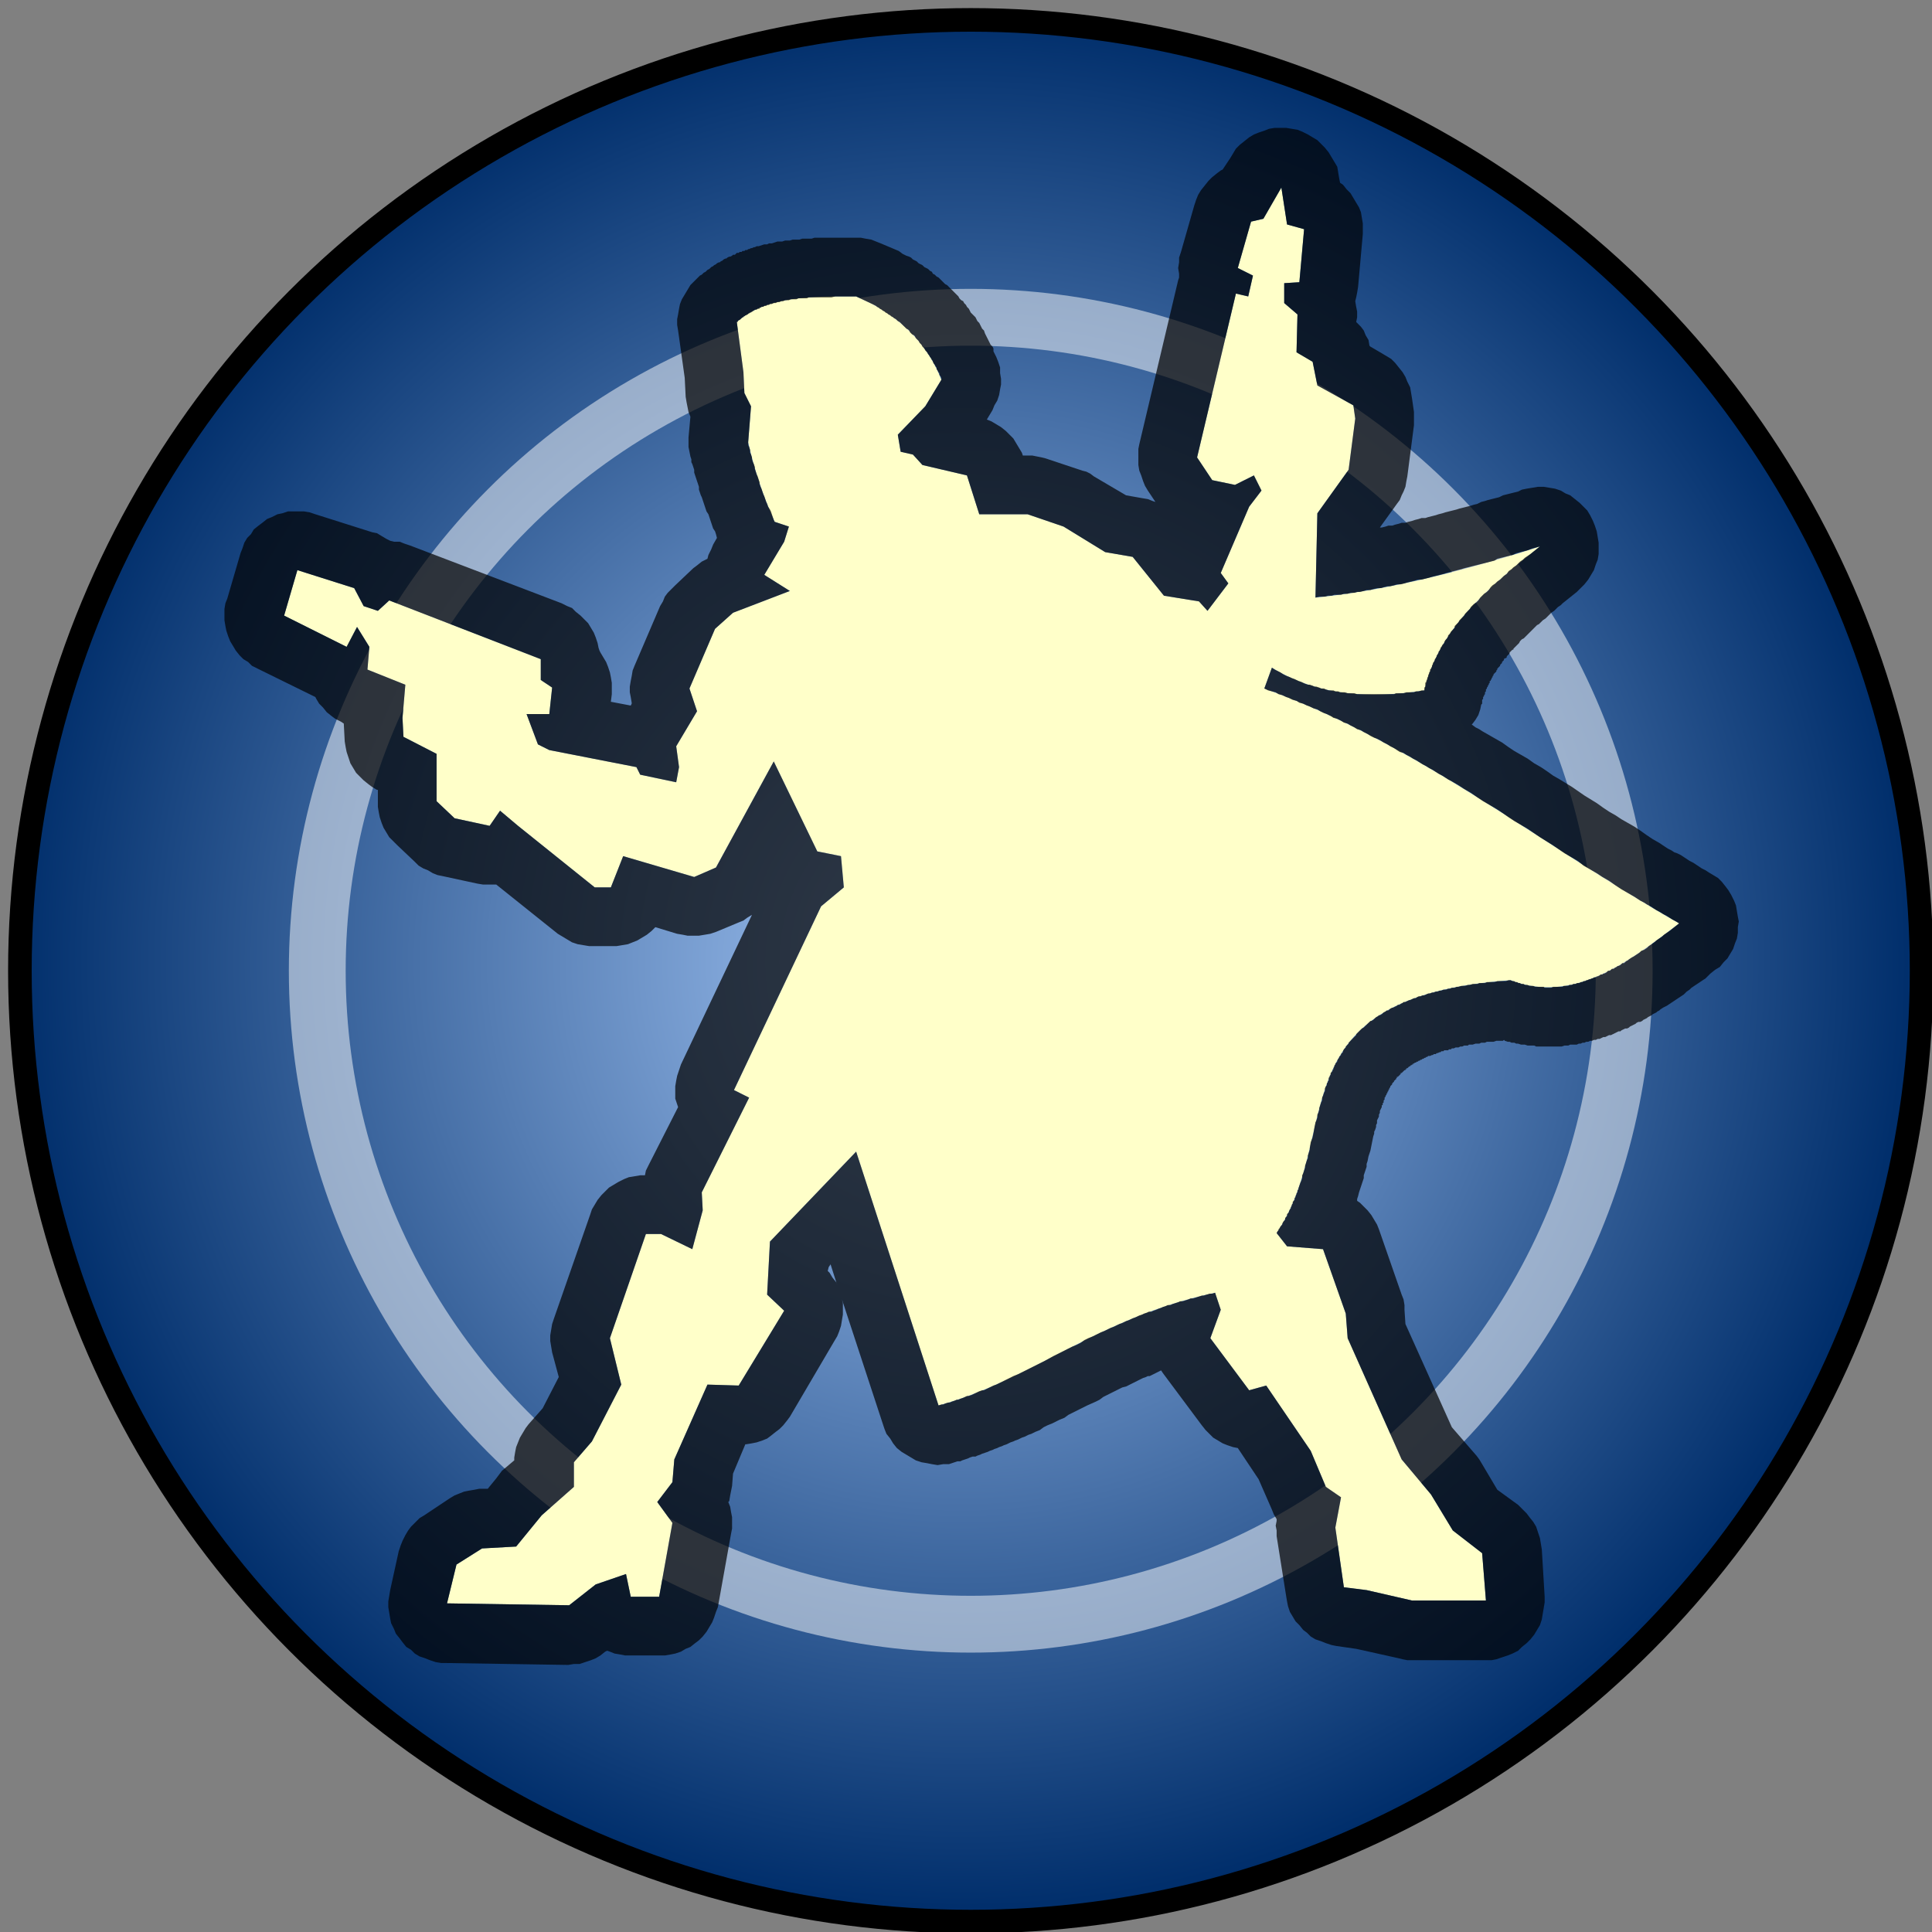 ﻿<?xml version="1.0" encoding="utf-8"?>
<!DOCTYPE svg PUBLIC "-//W3C//DTD SVG 1.1//EN" "http://www.w3.org/Graphics/SVG/1.1/DTD/svg11.dtd">
<svg version="1.1" xmlns="http://www.w3.org/2000/svg" xmlns:xlink="http://www.w3.org/1999/xlink" xmlns:xml="http://www.w3.org/XML/1998/namespace" xmlns:serif="http://www.serif.com/" width="204" height="204" viewBox="0, 0, 204, 204" xml:space="preserve" fill-rule="evenodd" stroke-linecap="round" stroke-linejoin="round" stroke-miterlimit="1.5" style="clip-rule:evenodd;">

	<rect x="0" y="0" width="204" height="204" fill="#808080" stroke="none"/>

	<circle cx="102.5" cy="102.5" r="100.4" stroke-width="2.49px" style="fill:url(#Radial);stroke:black;" />
    <circle cx="102.5" cy="102.5" r="69" stroke-width="6px" stroke-opacity="0.5" style="fill:none;stroke:white;" />
    <path d="M69.6 168.6 L66.6 168.6 L66.1 166.2 L62.9 167.3 L60.1 169.5 L47.2 169.3 L48.2 165.2 L50.9 163.5 L54.5 163.3 L57.2 160 L60.6 157 L60.6 154.4 L62.5 152.2 L65.6 146.2 L64.4 141.3 L68.2 130.3 L69.8 130.3 L73.1 131.9 L74.2 127.8 L74.1 125.9 L79.1 115.9 L77.5 115.1 L86.7 95.7 L89.1 93.7 L88.8 90.4 L86.3 89.9 L81.7 80.4 L75.6 91.6 L73.3 92.6 L65.8 90.4 L64.5 93.7 L62.8 93.7 L54.7 87.2 L52.8 85.6 L51.7 87.2 L48 86.4 L46.1 84.6 L46.1 79.6 L42.6 77.8 L42.5 75.8 L42.8 72.3 L38.8 70.7 L39 68.3 L37.7 66.2 L36.6 68.3 L30 65 L31.4 60.2 L37.4 62.1 L38.4 64 L39.9 64.5 L41.1 63.4 L57.1 69.6 L57.1 71.8 L58.3 72.6 L58 75.4 L55.6 75.4 L56.8 78.6 L58 79.2 L67.2 81 L67.6 81.8 L71.4 82.6 L71.7 81 L71.4 78.8 L73.6 75.1 L72.8 72.7 L75.5 66.4 L77.4 64.7 L83.4 62.4 L80.7 60.7 L82.8 57.2 L83.3 55.6 L81.8 55.1 C80.5 52.2 79.6 49.4 79 46.7 L79.3 42.9 L78.6 41.5 L78.5 39.3 L77.8 34 C81 31.2 85.7 31.3 90.4 31.3 L92.1 32.1 C95.6 34 98.1 36.7 99.4 40.1 L97.7 42.9 L94.8 45.9 L95.1 47.7 L96.4 48 L97.4 49.1 L102.1 50.2 L103.4 54.3 L108.5 54.3 L112.3 55.6 L116.7 58.3 L119.6 58.8 L122.9 62.9 L126.6 63.5 L127.5 64.5 L129.7 61.6 L128.9 60.5 L131.9 53.5 L133.2 51.8 L132.4 50.2 L130.4 51.2 L128 50.7 L126.4 48.3 L130.5 31 L131.8 31.3 L132.3 29.1 L130.7 28.3 L132.1 23.4 L133.4 23.1 L135.3 19.8 L135.9 23.7 L137.7 24.2 L137.2 29.8 L135.6 29.9 L135.6 32 L137 33.2 L136.9 37.2 L138.6 38.2 L139.1 40.7 L142.9 42.8 L143.1 44.2 L142.4 49.6 L139.1 54.2 L138.9 63.1 C145.9 62.4 153.9 60.5 162.6 57.7 C157.2 62 151.9 66.4 150.4 72.9 C144.6 73.8 139.2 73.5 134.3 70.5 L133.5 72.7 C149.6 78.5 162.7 89.2 177.3 97.5 C171.7 101.8 166 106 159.5 103.5 C134.5 105.3 142 119.4 134.8 130.2 L135.9 131.6 L139.7 131.9 L142.1 138.7 L142.3 141.3 L148 154.1 L151.1 157.8 L153.4 161.6 L156.5 164 L156.9 169 L149.1 169 L144.3 167.9 L141.9 167.6 L141 161.3 L141.6 158.1 L140 157 L138.4 153.2 L133.7 146.3 L131.9 146.8 L127.8 141.3 L128.9 138.3 L128.3 136.5 C115.7 139.2 109.3 145.6 99.1 148.4 L90.4 121.6 L81.3 131.1 L81 136.7 L82.8 138.4 L78 146.3 L74.7 146.2 L71.2 154.1 L71 156.5 L69.4 158.6 L71 160.8 L69.6 168.6 z" style="fill:#FFFFC9;" />
    <path d="M135.8 13.5 L136.4 13.6 L137 13.7 L137.5 13.9 L138.1 14.2 L138.6 14.5 L139.1 14.8 L139.5 15.2 L139.9 15.6 L140.3 16.1 L140.6 16.6 L140.9 17.1 L141.2 17.6 L141.3 18.2 L141.4 18.8 L141.5 19.3 L141.8 19.5 L142.2 20 L142.6 20.4 L142.9 20.9 L143.2 21.4 L143.5 21.9 L143.7 22.4 L143.8 23 L143.9 23.6 L143.9 24.2 L143.9 24.7 L143.4 30.3 L143.3 30.9 L143.2 31.4 L143.1 31.8 L143.1 31.8 L143.2 32.4 L143.3 32.9 L143.3 33.5 L143.2 34 L143.3 34.1 L143.7 34.5 L144 34.9 L144.2 35.4 L144.5 35.9 L144.6 36.5 L144.7 36.6 L145.9 37.3 L146.4 37.6 L146.9 37.9 L147.3 38.3 L147.7 38.8 L148.1 39.3 L148.4 39.8 L148.6 40.3 L148.9 40.9 L149 41.5 L149.1 42.1 L149.3 43.5 L149.3 44 L149.3 44.4 L149.3 44.9 L148.6 50.3 L148.5 50.8 L148.4 51.4 L148.2 51.9 L148 52.3 L147.8 52.8 L147.5 53.2 L145.7 55.7 L145.9 55.7 L146.3 55.6 L146.6 55.5 L147 55.5 L147.3 55.4 L147.7 55.3 L148 55.2 L148.4 55.2 L148.7 55.1 L149.1 55 L149.4 54.9 L149.8 54.8 L150.1 54.7 L150.5 54.7 L150.8 54.6 L151.2 54.5 L151.6 54.4 L151.9 54.3 L152.3 54.2 L152.6 54.1 L153 54 L153.4 53.9 L153.8 53.8 L154.1 53.7 L154.5 53.6 L154.9 53.5 L155.3 53.4 L155.6 53.3 L156 53.2 L156.4 53 L156.8 52.9 L157.1 52.8 L157.5 52.7 L157.9 52.6 L158.3 52.5 L158.7 52.3 L159.1 52.2 L159.5 52.1 L159.9 52 L160.3 51.9 L160.7 51.7 L161.2 51.6 L161.8 51.5 L162.4 51.4 L163 51.4 L163.6 51.5 L164.2 51.6 L164.8 51.8 L165.3 52.1 L165.8 52.3 L166.3 52.7 L166.8 53.1 L167.2 53.5 L167.6 53.9 L167.9 54.4 L168.2 55 L168.4 55.5 L168.6 56.1 L168.7 56.7 L168.8 57.3 L168.8 57.9 L168.8 58.5 L168.7 59.1 L168.5 59.6 L168.3 60.2 L168 60.7 L167.7 61.2 L167.3 61.7 L166.9 62.1 L166.5 62.5 L166 62.9 L165.5 63.3 L165 63.7 L164.8 63.9 L164.5 64.1 L164.3 64.3 L164.1 64.5 L163.8 64.7 L163.6 64.9 L163.4 65.1 L163.2 65.3 L162.9 65.5 L162.7 65.7 L162.5 65.9 L162.3 66 L162.1 66.2 L161.9 66.4 L161.7 66.6 L161.5 66.8 L161.3 67 L161.1 67.2 L160.9 67.4 L160.7 67.5 L160.5 67.7 L160.4 67.9 L160.2 68.1 L160 68.3 L159.9 68.4 L159.8 68.5 L159.8 68.6 L159.7 68.6 L159.6 68.7 L159.5 68.8 L159.4 68.9 L159.4 69 L159.3 69.1 L159.2 69.2 L159.1 69.3 L159.1 69.4 L159 69.5 L158.9 69.5 L158.8 69.6 L158.8 69.7 L158.7 69.8 L158.6 69.9 L158.6 70 L158.5 70.1 L158.4 70.2 L158.4 70.3 L158.3 70.4 L158.3 70.4 L158.2 70.5 L158.1 70.6 L158.1 70.7 L158 70.8 L158 70.9 L157.9 71 L157.8 71.1 L157.8 71.1 L157.7 71.2 L157.7 71.3 L157.6 71.4 L157.6 71.5 L157.5 71.6 L157.5 71.7 L157.4 71.8 L157.4 71.9 L157.3 71.9 L157.3 72 L157.3 72.1 L157.2 72.2 L157.2 72.3 L157.1 72.4 L157.1 72.5 L157 72.6 L157 72.6 L157 72.7 L156.9 72.8 L156.9 72.9 L156.9 73 L156.8 73.1 L156.8 73.2 L156.8 73.3 L156.7 73.4 L156.7 73.4 L156.7 73.5 L156.6 73.6 L156.6 73.7 L156.6 73.8 L156.5 73.9 L156.5 74 L156.5 74.1 L156.5 74.2 L156.5 74.3 L156.4 74.4 L156.3 74.9 L156.1 75.5 L155.8 76 L155.5 76.4 L155.4 76.5 L155.8 76.8 L156.2 77 L156.5 77.2 L157.2 77.6 L157.9 78 L158.6 78.4 L159.3 78.9 L159.9 79.3 L160.6 79.7 L161.3 80.1 L162 80.6 L162.7 81 L163.3 81.4 L164 81.9 L164.7 82.3 L166 83.1 L167.3 84 L168.6 84.8 L169.3 85.3 L169.9 85.7 L170.6 86.1 L171.2 86.5 L171.9 86.9 L172.6 87.3 L173.2 87.7 L173.9 88.2 L174.5 88.6 L175.2 89 L175.8 89.4 L176.1 89.6 L176.5 89.8 L176.8 90 L177.1 90.1 L177.5 90.3 L177.8 90.5 L178.1 90.7 L178.4 90.9 L178.8 91.1 L179.1 91.3 L179.4 91.5 L179.7 91.7 L180.1 91.9 L180.4 92.1 L180.9 92.4 L181.4 92.7 L181.8 93.1 L182.2 93.6 L182.5 94 L182.8 94.5 L183.1 95.1 L183.3 95.6 L183.4 96.2 L183.5 96.8 L183.6 97.3 L183.5 97.9 L183.5 98.5 L183.4 99.1 L183.2 99.6 L183 100.2 L182.7 100.7 L182.4 101.2 L182 101.6 L181.6 102.1 L181.1 102.4 L180.6 102.8 L180.1 103.3 L179.8 103.5 L179.5 103.7 L179.2 103.9 L178.9 104.1 L178.6 104.3 L178.4 104.5 L178.1 104.7 L177.8 105 L177.5 105.2 L177.2 105.4 L176.9 105.6 L176.6 105.8 L176.3 106 L176 106.2 L175.6 106.4 L175.3 106.6 L175.2 106.7 L175 106.8 L174.9 106.9 L174.7 107 L174.5 107.1 L174.4 107.2 L174.2 107.3 L174 107.4 L173.9 107.5 L173.7 107.6 L173.5 107.7 L173.4 107.8 L173.2 107.9 L173 107.9 L172.8 108 L172.7 108.1 L172.5 108.2 L172.3 108.3 L172.1 108.4 L172 108.5 L171.8 108.6 L171.6 108.6 L171.4 108.7 L171.2 108.8 L171.1 108.9 L170.9 108.9 L170.7 109 L170.5 109.1 L170.3 109.2 L170.1 109.3 L169.9 109.3 L169.7 109.4 L169.5 109.5 L169.3 109.5 L169.1 109.6 L168.9 109.7 L168.7 109.7 L168.5 109.8 L168.3 109.8 L168.1 109.9 L167.9 109.9 L167.7 110 L167.5 110 L167.3 110.1 L167.1 110.1 L166.9 110.2 L166.7 110.2 L166.5 110.3 L166.2 110.3 L166 110.3 L165.8 110.3 L165.6 110.4 L165.4 110.4 L165.2 110.4 L164.9 110.5 L164.7 110.5 L164.5 110.5 L164.3 110.5 L164 110.5 L163.8 110.5 L163.6 110.5 L163.3 110.5 L163.1 110.5 L162.9 110.5 L162.7 110.5 L162.4 110.5 L162.2 110.5 L162 110.4 L161.7 110.4 L161.5 110.4 L161.3 110.4 L161 110.3 L160.8 110.3 L160.6 110.3 L160.3 110.2 L160.1 110.2 L159.9 110.1 L159.6 110.1 L159.4 110 L159.2 110 L158.9 109.9 L158.8 109.8 L158.7 109.9 L158.5 109.9 L158.2 109.9 L158 109.9 L157.7 110 L157.5 110 L157.3 110 L157 110 L156.8 110.1 L156.6 110.1 L156.4 110.1 L156.2 110.2 L156 110.2 L155.8 110.2 L155.5 110.3 L155.3 110.3 L155.1 110.3 L155 110.4 L154.8 110.4 L154.6 110.4 L154.4 110.5 L154.2 110.5 L154 110.6 L153.9 110.6 L153.7 110.6 L153.5 110.7 L153.3 110.7 L153.2 110.8 L153 110.8 L152.9 110.9 L152.7 110.9 L152.5 110.9 L152.4 111 L152.2 111 L152.1 111.1 L152 111.1 L151.8 111.2 L151.7 111.2 L151.6 111.3 L151.4 111.3 L151.3 111.4 L151.2 111.4 L151 111.5 L150.9 111.5 L150.8 111.5 L150.7 111.6 L150.6 111.6 L150.5 111.7 L150.4 111.7 L150.3 111.8 L150.2 111.8 L150.1 111.9 L150 111.9 L149.9 112 L149.8 112 L149.7 112.1 L149.6 112.1 L149.5 112.2 L149.4 112.2 L149.3 112.3 L149.2 112.3 L149.2 112.4 L149.1 112.4 L149 112.5 L148.9 112.5 L148.9 112.6 L148.8 112.6 L148.7 112.7 L148.7 112.7 L148.6 112.8 L148.5 112.8 L148.5 112.9 L148.4 112.9 L148.4 113 L148.3 113 L148.2 113.1 L148.2 113.1 L148.1 113.2 L148.1 113.2 L148 113.3 L148 113.3 L147.9 113.3 L147.9 113.4 L147.8 113.5 L147.8 113.5 L147.7 113.6 L147.7 113.6 L147.6 113.7 L147.6 113.7 L147.5 113.7 L147.5 113.8 L147.4 113.9 L147.4 113.9 L147.4 114 L147.3 114 L147.3 114.1 L147.2 114.1 L147.2 114.2 L147.2 114.2 L147.1 114.3 L147.1 114.3 L147 114.4 L147 114.5 L147 114.5 L146.9 114.6 L146.9 114.6 L146.8 114.7 L146.8 114.8 L146.8 114.8 L146.7 114.9 L146.7 115 L146.7 115 L146.6 115.1 L146.6 115.2 L146.6 115.2 L146.5 115.3 L146.5 115.4 L146.5 115.4 L146.4 115.5 L146.4 115.6 L146.3 115.7 L146.3 115.7 L146.3 115.8 L146.2 115.9 L146.2 116 L146.2 116.1 L146.2 116.1 L146.1 116.2 L146.1 116.3 L146.1 116.4 L146 116.5 L146 116.6 L146 116.7 L145.9 116.7 L145.9 116.9 L145.8 117.1 L145.7 117.3 L145.7 117.5 L145.6 117.7 L145.6 117.9 L145.5 118.1 L145.4 118.3 L145.4 118.6 L145.3 118.8 L145.3 119 L145.2 119.3 L145.1 119.5 L145.1 119.7 L145 120 L144.9 120.5 L144.8 121 L144.7 121.5 L144.5 122.1 L144.4 122.6 L144.3 122.9 L144.3 123.2 L144.2 123.5 L144.1 123.8 L144 124.1 L144 124.4 L143.9 124.7 L143.8 125 L143.7 125.3 L143.6 125.6 L143.5 125.9 L143.4 126.3 L143.3 126.6 L143.3 126.8 L143.6 127 L144 127.4 L144.4 127.8 L144.8 128.3 L145.1 128.8 L145.4 129.3 L145.6 129.8 L148 136.7 L148.2 137.2 L148.3 137.8 L148.3 138.3 L148.4 139.8 L153.3 150.7 L155.9 153.7 L156.2 154.1 L156.5 154.6 L158.1 157.3 L160.3 158.9 L160.7 159.3 L161.2 159.8 L161.5 160.2 L161.9 160.7 L162.2 161.2 L162.4 161.8 L162.6 162.4 L162.7 163 L162.8 163.6 L163.1 168.6 L163.1 169.2 L163 169.8 L162.9 170.4 L162.8 171 L162.6 171.6 L162.3 172.1 L162 172.6 L161.6 173.1 L161.2 173.5 L160.7 173.9 L160.3 174.3 L159.7 174.6 L159.2 174.8 L158.6 175 L158 175.2 L157.5 175.3 L156.9 175.3 L149.1 175.3 L148.6 175.3 L148.1 175.2 L147.7 175.1 L143.2 174.1 L141.1 173.8 L140.6 173.7 L140 173.5 L139.5 173.3 L138.9 173.1 L138.4 172.8 L138 172.4 L137.6 172.1 L137.2 171.6 L136.8 171.2 L136.5 170.7 L136.2 170.2 L136 169.6 L135.9 169.1 L135.8 168.5 L134.8 162.2 L134.8 161.6 L134.7 161.1 L134.8 160.6 L134.8 160.4 L134.5 159.9 L134.3 159.4 L132.9 156.2 L130.7 152.9 L130.2 152.8 L129.6 152.6 L129.1 152.4 L128.6 152.1 L128.1 151.8 L127.7 151.4 L127.3 151 L126.9 150.5 L122.8 145 L122.6 144.7 L122.6 144.7 L122.4 144.8 L122.2 144.9 L122 145 L121.8 145.1 L121.6 145.2 L121.4 145.3 L121.2 145.3 L121 145.4 L120.7 145.5 L120.5 145.6 L120.3 145.7 L120.1 145.8 L119.9 145.9 L119.7 146 L119.5 146.1 L119.3 146.2 L118.9 146.4 L118.5 146.5 L118.1 146.7 L117.7 146.9 L117.3 147.1 L116.9 147.3 L116.5 147.5 L116.1 147.8 L115.7 148 L114.8 148.4 L114 148.8 L113.2 149.2 L112.8 149.4 L112.4 149.7 L111.9 149.9 L111.5 150.1 L111.1 150.3 L110.6 150.5 L110.2 150.7 L109.8 151 L109.3 151.2 L108.9 151.4 L108.6 151.5 L108.4 151.6 L108.2 151.7 L107.9 151.8 L107.7 151.9 L107.5 152 L107.2 152.1 L107 152.2 L106.7 152.3 L106.5 152.4 L106.3 152.5 L106 152.6 L105.8 152.7 L105.5 152.8 L105.3 152.9 L105 153 L104.8 153.1 L104.5 153.2 L104.3 153.3 L104 153.4 L103.7 153.5 L103.5 153.6 L103.2 153.7 L103 153.8 L102.7 153.8 L102.4 153.9 L102.2 154 L101.9 154.1 L101.6 154.2 L101.4 154.3 L101.1 154.3 L100.8 154.4 L100.2 154.6 L99.6 154.6 L99 154.7 L98.4 154.6 L97.9 154.5 L97.3 154.4 L96.7 154.2 L96.2 153.9 L95.7 153.6 L95.2 153.3 L94.7 152.9 L94.3 152.4 L94 151.9 L93.6 151.4 L93.4 150.9 L93.2 150.3 L88.9 137.2 L89 137.6 L89 138.2 L89 138.8 L88.9 139.4 L88.8 140 L88.6 140.6 L88.4 141.1 L88.1 141.6 L83.4 149.6 L83.1 150 L82.7 150.5 L82.3 150.9 L81.9 151.2 L81.4 151.6 L81 151.9 L80.5 152.1 L79.9 152.3 L79.4 152.4 L78.8 152.5 L78.7 152.5 L77.4 155.6 L77.3 156.9 L77.2 157.4 L77.1 157.9 L77 158.5 L76.9 158.6 L77.1 159.1 L77.2 159.7 L77.3 160.2 L77.3 160.8 L77.3 161.4 L77.2 161.9 L75.8 169.7 L75.6 170.2 L75.4 170.8 L75.2 171.3 L74.9 171.8 L74.6 172.3 L74.2 172.8 L73.8 173.2 L73.4 173.5 L72.9 173.9 L72.4 174.1 L71.9 174.4 L71.3 174.6 L70.8 174.7 L70.2 174.8 L69.6 174.8 L66.6 174.8 L66 174.8 L65.5 174.7 L64.9 174.6 L64.4 174.4 L64.1 174.3 L63.9 174.4 L63.4 174.8 L62.9 175.1 L62.4 175.3 L61.8 175.5 L61.2 175.7 L60.6 175.7 L60 175.8 L47.2 175.6 L46.6 175.6 L46 175.5 L45.4 175.3 L44.9 175.1 L44.3 174.9 L43.8 174.6 L43.4 174.2 L42.9 173.9 L42.5 173.4 L42.2 173 L41.8 172.5 L41.6 172 L41.3 171.4 L41.2 170.9 L41.1 170.3 L41 169.7 L41 169.1 L41.1 168.5 L41.2 167.9 L42.1 163.8 L42.3 163.2 L42.5 162.7 L42.8 162.1 L43.1 161.6 L43.4 161.2 L43.9 160.7 L44.3 160.3 L44.8 160 L47.5 158.2 L48 157.9 L48.5 157.7 L49 157.5 L49.5 157.4 L50.1 157.3 L50.6 157.2 L51.5 157.2 L52.4 156.1 L52.7 155.7 L53 155.3 L54.3 154.2 L54.3 153.9 L54.4 153.3 L54.5 152.8 L54.7 152.3 L54.9 151.8 L55.2 151.3 L55.5 150.8 L55.8 150.4 L57.3 148.7 L59 145.4 L58.3 142.8 L58.2 142.2 L58.1 141.6 L58.1 141 L58.2 140.4 L58.3 139.8 L58.5 139.2 L62.3 128.3 L62.5 127.7 L62.8 127.2 L63.1 126.7 L63.5 126.2 L63.9 125.8 L64.3 125.4 L64.8 125.1 L65.3 124.8 L65.9 124.5 L66.4 124.3 L67 124.2 L67.6 124.1 L68.1 124.1 L68.2 123.6 L68.5 123 L71.6 116.9 L71.5 116.6 L71.3 116 L71.3 115.4 L71.3 114.7 L71.4 114.1 L71.5 113.6 L71.7 113 L71.9 112.4 L79.4 96.6 L79.4 96.6 L78.9 96.9 L78.5 97.2 L78 97.4 L75.6 98.4 L75 98.6 L74.4 98.7 L73.8 98.8 L73.2 98.8 L72.6 98.8 L72.1 98.7 L71.5 98.6 L69.2 97.9 L68.8 98.3 L68.3 98.7 L67.8 99 L67.3 99.3 L66.8 99.5 L66.3 99.7 L65.7 99.8 L65.1 99.9 L64.5 99.9 L62.8 99.9 L62.2 99.9 L61.6 99.8 L61 99.7 L60.4 99.5 L59.9 99.2 L59.4 98.9 L58.9 98.6 L52.4 93.4 L52.2 93.4 L51.6 93.4 L51 93.4 L50.4 93.3 L46.7 92.5 L46.2 92.4 L45.7 92.2 L45.2 91.9 L44.7 91.7 L44.2 91.4 L43.8 91 L41.9 89.2 L41.5 88.8 L41.1 88.4 L40.8 87.9 L40.5 87.4 L40.3 86.9 L40.1 86.3 L40 85.8 L39.9 85.2 L39.9 84.6 L39.9 83.4 L39.8 83.4 L39.3 83.1 L38.9 82.8 L38.4 82.4 L38 82 L37.6 81.6 L37.3 81.1 L37 80.6 L36.8 80 L36.6 79.4 L36.5 78.9 L36.4 78.3 L36.3 76.4 L36 76.2 L35.4 75.9 L35 75.6 L34.5 75.2 L34.1 74.7 L33.7 74.3 L33.4 73.8 L33.3 73.6 L27.2 70.6 L26.6 70.3 L26.2 69.9 L25.7 69.6 L25.3 69.2 L24.9 68.7 L24.6 68.2 L24.3 67.7 L24.1 67.2 L23.9 66.6 L23.8 66.1 L23.7 65.5 L23.7 64.9 L23.7 64.3 L23.8 63.7 L24 63.2 L25.4 58.4 L25.6 57.9 L25.8 57.3 L26.1 56.8 L26.5 56.4 L26.8 55.9 L27.3 55.5 L27.7 55.2 L28.2 54.8 L28.7 54.6 L29.3 54.3 L29.8 54.2 L30.4 54 L31 54 L31.5 54 L32.1 54 L32.7 54.1 L33.3 54.3 L39.3 56.2 L39.8 56.3 L40.3 56.6 L40.8 56.9 L41.2 57.1 L41.6 57.2 L42.2 57.2 L42.7 57.4 L43.3 57.6 L59.3 63.7 L59.9 64 L60.4 64.2 L60.8 64.6 L61.3 65 L61.7 65.4 L62.1 65.8 L62.4 66.3 L62.7 66.8 L62.9 67.3 L63.1 67.9 L63.2 68.4 L63.3 68.7 L63.4 68.9 L63.7 69.4 L64 69.9 L64.2 70.4 L64.4 71 L64.5 71.5 L64.6 72.1 L64.6 72.7 L64.6 73.3 L64.5 74.1 L66.6 74.5 L66.7 74.3 L66.7 74.2 L66.6 73.6 L66.5 73.1 L66.5 72.5 L66.6 71.9 L66.7 71.4 L66.8 70.8 L67 70.3 L69.7 64 L70 63.5 L70.2 63 L70.5 62.6 L70.9 62.2 L71.3 61.8 L73.2 60 L73.6 59.7 L74.1 59.3 L74.7 59 L74.7 59 L74.8 58.6 L75.1 58 L75.3 57.5 L75.7 56.8 L75.7 56.8 L75.6 56.4 L75.5 56.1 L75.3 55.8 L75.2 55.5 L75.1 55.2 L75 54.9 L74.9 54.6 L74.8 54.3 L74.6 54 L74.5 53.7 L74.4 53.4 L74.3 53.1 L74.2 52.8 L74.1 52.5 L74 52.3 L73.9 52 L73.8 51.7 L73.8 51.4 L73.7 51.1 L73.6 50.8 L73.5 50.5 L73.4 50.2 L73.3 49.9 L73.3 49.6 L73.2 49.3 L73.1 49 L73 48.8 L73 48.5 L72.9 48.2 L72.8 47.7 L72.7 47.2 L72.7 46.7 L72.7 46.2 L72.9 44 L72.7 43.5 L72.6 43 L72.5 42.5 L72.4 41.9 L72.3 39.9 L71.6 34.9 L71.5 34.3 L71.5 33.7 L71.6 33.2 L71.7 32.6 L71.8 32.1 L72 31.6 L72.3 31.1 L72.6 30.6 L72.9 30.1 L73.3 29.7 L73.7 29.3 L73.8 29.2 L73.9 29.1 L74.1 29 L74.2 28.9 L74.3 28.8 L74.5 28.7 L74.6 28.6 L74.7 28.5 L74.9 28.4 L75 28.3 L75.1 28.2 L75.3 28.1 L75.4 28 L75.6 27.9 L75.7 27.8 L75.9 27.7 L76 27.7 L76.1 27.6 L76.3 27.5 L76.4 27.4 L76.6 27.3 L76.7 27.3 L76.8 27.2 L77 27.1 L77.1 27.1 L77.3 27 L77.4 26.9 L77.6 26.9 L77.7 26.8 L77.8 26.7 L78 26.7 L78.1 26.6 L78.3 26.6 L78.4 26.5 L78.6 26.5 L78.7 26.4 L78.9 26.4 L79 26.3 L79.1 26.3 L79.3 26.2 L79.4 26.2 L79.6 26.1 L79.7 26.1 L79.9 26 L80.1 26 L80.4 25.9 L80.7 25.8 L81 25.8 L81.2 25.7 L81.5 25.7 L81.8 25.6 L82.1 25.5 L82.3 25.5 L82.6 25.5 L82.9 25.4 L83.1 25.4 L83.4 25.4 L83.7 25.3 L83.9 25.3 L84.2 25.3 L84.4 25.3 L84.7 25.2 L85 25.2 L85.2 25.2 L85.5 25.2 L85.7 25.2 L86 25.1 L86.2 25.1 L86.5 25.1 L86.7 25.1 L86.9 25.1 L87.2 25.1 L87.4 25.1 L87.7 25.1 L88.1 25.1 L88.6 25.1 L89.1 25.1 L89.5 25.1 L90.4 25.1 L90.9 25.1 L91.4 25.2 L92 25.3 L92.5 25.5 L93 25.7 L94.9 26.5 L95.3 26.8 L95.5 26.9 L95.7 27 L96 27.1 L96.2 27.2 L96.4 27.4 L96.6 27.5 L96.8 27.6 L97 27.8 L97.2 27.9 L97.4 28 L97.6 28.2 L97.8 28.3 L98 28.4 L98.2 28.6 L98.4 28.7 L98.5 28.9 L98.7 29 L98.9 29.2 L99.1 29.3 L99.3 29.5 L99.5 29.7 L99.6 29.8 L99.8 30 L100 30.1 L100.2 30.3 L100.4 30.5 L100.5 30.6 L100.7 30.8 L100.9 31 L101 31.1 L101.2 31.3 L101.3 31.5 L101.5 31.7 L101.7 31.8 L101.8 32 L102 32.2 L102.1 32.4 L102.3 32.6 L102.4 32.8 L102.5 33 L102.7 33.2 L102.8 33.3 L103 33.5 L103.1 33.7 L103.2 33.9 L103.4 34.1 L103.5 34.3 L103.6 34.5 L103.7 34.7 L103.9 34.9 L104 35.2 L104.1 35.4 L104.2 35.6 L104.3 35.8 L104.4 36 L104.5 36.2 L104.6 36.4 L104.8 36.6 L104.9 36.8 L104.9 37.1 L105 37.3 L105.1 37.5 L105.2 37.7 L105.4 38.2 L105.6 38.8 L105.6 39.4 L105.7 40 L105.7 40.6 L105.6 41.1 L105.5 41.7 L105.3 42.3 L105 42.8 L104.8 43.3 L104.2 44.3 L104.7 44.5 L105.2 44.8 L105.7 45.1 L106.2 45.5 L106.6 45.9 L107 46.3 L107.3 46.8 L107.6 47.3 L107.9 47.8 L108 48.1 L108.5 48.1 L109 48.1 L109.5 48.2 L110 48.3 L110.4 48.4 L114.3 49.7 L114.7 49.8 L115.1 50 L115.5 50.3 L118.9 52.3 L120.6 52.6 L121.2 52.7 L121.7 52.9 L122 53 L121.2 51.8 L120.9 51.3 L120.7 50.8 L120.5 50.2 L120.3 49.7 L120.2 49.1 L120.2 48.6 L120.2 48 L120.2 47.4 L120.3 46.9 L124.4 29.6 L124.5 29.3 L124.5 28.9 L124.4 28.3 L124.5 27.7 L124.5 27.2 L124.7 26.6 L126.1 21.7 L126.3 21.1 L126.5 20.6 L126.8 20.1 L127.2 19.6 L127.6 19.1 L128 18.7 L128.5 18.3 L128.9 18 L129.1 17.9 L129.9 16.7 L130.2 16.2 L130.5 15.7 L130.9 15.3 L131.4 14.9 L131.9 14.5 L132.4 14.2 L132.9 14 L133.5 13.8 L134 13.6 L134.6 13.5 L135.2 13.5 L135.8 13.5 z M133.4 23.1 L132.1 23.4 L130.7 28.3 L132.3 29.1 L131.8 31.3 L130.5 31 L126.4 48.3 L128 50.7 L130.4 51.2 L132.4 50.2 L133.2 51.8 L131.9 53.5 L128.9 60.5 L129.7 61.6 L127.5 64.5 L126.6 63.5 L122.9 62.9 L119.6 58.8 L116.7 58.3 L112.3 55.6 L108.5 54.3 L103.4 54.3 L102.1 50.2 L97.4 49.1 L96.4 48 L95.1 47.7 L94.8 45.9 L97.7 42.9 L99.4 40.1 L99.4 39.9 L99.3 39.7 L99.2 39.6 L99.2 39.4 L99.1 39.3 L99 39.1 L98.9 39 L98.9 38.8 L98.8 38.7 L98.7 38.5 L98.6 38.4 L98.5 38.2 L98.5 38.1 L98.4 38 L98.3 37.8 L98.2 37.7 L98.1 37.5 L98 37.4 L97.9 37.2 L97.8 37.1 L97.7 37 L97.6 36.8 L97.5 36.7 L97.4 36.6 L97.3 36.4 L97.2 36.3 L97.1 36.2 L97 36 L96.9 35.9 L96.8 35.8 L96.7 35.7 L96.6 35.5 L96.5 35.4 L96.3 35.3 L96.2 35.2 L96.1 35.1 L96 34.9 L95.9 34.8 L95.7 34.7 L95.6 34.6 L95.5 34.5 L95.4 34.4 L95.2 34.2 L95.1 34.1 L95 34 L94.8 33.9 L94.7 33.8 L94.6 33.7 L94.4 33.6 L94.3 33.5 L94.1 33.4 L94 33.3 L93.8 33.2 L93.7 33.1 L93.5 33 L93.4 32.9 L93.2 32.8 L93.1 32.7 L92.9 32.6 L92.8 32.5 L92.6 32.4 L92.5 32.3 L92.3 32.2 L92.1 32.1 L90.4 31.3 L89.5 31.3 L89.1 31.3 L88.6 31.3 L88.2 31.3 L87.8 31.4 L87.5 31.4 L87.3 31.4 L87.1 31.4 L86.9 31.4 L86.7 31.4 L86.5 31.4 L86.2 31.4 L86 31.4 L85.8 31.4 L85.6 31.4 L85.4 31.4 L85.2 31.5 L85 31.5 L84.8 31.5 L84.5 31.5 L84.3 31.5 L84.1 31.6 L83.9 31.6 L83.7 31.6 L83.5 31.6 L83.3 31.7 L83.1 31.7 L82.9 31.7 L82.7 31.8 L82.5 31.8 L82.3 31.9 L82.1 31.9 L81.9 32 L81.7 32 L81.5 32.1 L81.5 32.1 L81.4 32.1 L81.3 32.1 L81.2 32.2 L81.1 32.2 L81 32.2 L80.9 32.3 L80.8 32.3 L80.7 32.3 L80.6 32.4 L80.5 32.4 L80.4 32.4 L80.3 32.5 L80.2 32.5 L80.2 32.6 L80.1 32.6 L80 32.6 L79.9 32.7 L79.8 32.7 L79.7 32.7 L79.6 32.8 L79.5 32.8 L79.5 32.9 L79.4 32.9 L79.3 33 L79.2 33 L79.1 33.1 L79 33.1 L79 33.2 L78.9 33.2 L78.8 33.3 L78.7 33.3 L78.6 33.4 L78.5 33.4 L78.5 33.5 L78.4 33.5 L78.3 33.6 L78.2 33.7 L78.2 33.7 L78.1 33.8 L78 33.8 L77.9 33.9 L77.9 34 L77.8 34 L78.5 39.3 L78.6 41.5 L79.3 42.9 L79 46.7 L79 47 L79.1 47.2 L79.2 47.5 L79.2 47.8 L79.3 48 L79.4 48.3 L79.4 48.5 L79.5 48.8 L79.6 49 L79.7 49.3 L79.7 49.5 L79.8 49.8 L79.9 50.1 L80 50.3 L80.1 50.6 L80.2 50.9 L80.2 51.1 L80.3 51.4 L80.4 51.6 L80.5 51.9 L80.6 52.2 L80.7 52.4 L80.8 52.7 L80.9 53 L81 53.2 L81.1 53.5 L81.3 53.8 L81.4 54 L81.5 54.3 L81.6 54.6 L81.7 54.9 L81.8 55.1 L83.3 55.6 L82.8 57.2 L80.7 60.7 L83.4 62.4 L77.4 64.7 L75.5 66.4 L72.8 72.7 L73.6 75.1 L71.4 78.8 L71.7 81 L71.4 82.6 L67.6 81.8 L67.2 81 L58 79.2 L56.8 78.6 L55.6 75.4 L58 75.4 L58.3 72.6 L57.1 71.8 L57.1 69.6 L41.1 63.4 L39.9 64.5 L38.4 64 L37.4 62.1 L31.4 60.2 L30 65 L36.6 68.3 L37.7 66.2 L39 68.3 L38.8 70.7 L42.8 72.3 L42.5 75.8 L42.6 77.8 L46.1 79.6 L46.1 84.6 L48 86.4 L51.7 87.2 L52.8 85.6 L54.7 87.2 L62.8 93.7 L64.5 93.7 L65.8 90.4 L73.3 92.6 L75.6 91.6 L81.7 80.4 L86.3 89.9 L88.8 90.4 L89.1 93.7 L86.7 95.7 L77.5 115.1 L79.1 115.9 L74.1 125.9 L74.2 127.8 L73.1 131.9 L69.8 130.3 L68.2 130.3 L64.4 141.3 L65.6 146.2 L62.5 152.2 L60.6 154.4 L60.6 157 L57.2 160 L54.5 163.3 L50.9 163.5 L48.2 165.2 L47.2 169.3 L60.1 169.5 L62.9 167.3 L66.1 166.2 L66.6 168.6 L69.6 168.6 L71 160.8 L69.4 158.6 L71 156.5 L71.2 154.1 L74.7 146.2 L78 146.3 L82.8 138.4 L81 136.7 L81.3 131.1 L90.4 121.6 L99.1 148.4 L99.4 148.3 L99.6 148.3 L99.8 148.2 L100.1 148.1 L100.3 148.1 L100.5 148 L100.8 147.9 L101 147.8 L101.2 147.8 L101.4 147.7 L101.7 147.6 L101.9 147.5 L102.1 147.4 L102.3 147.4 L102.6 147.3 L102.8 147.2 L103 147.1 L103.2 147 L103.4 146.9 L103.7 146.8 L103.9 146.8 L104.1 146.7 L104.3 146.6 L104.5 146.5 L104.7 146.4 L104.9 146.3 L105.2 146.2 L105.4 146.1 L105.6 146 L105.8 145.9 L106 145.8 L106.2 145.7 L106.6 145.5 L107 145.3 L107.5 145.1 L107.9 144.9 L108.3 144.7 L108.7 144.5 L109.1 144.3 L109.5 144.1 L109.9 143.9 L110.3 143.7 L111.2 143.2 L112 142.8 L112.8 142.4 L113.2 142.2 L113.7 142 L114.1 141.8 L114.5 141.5 L114.9 141.3 L115.4 141.1 L115.8 140.9 L116.2 140.7 L116.7 140.5 L116.9 140.4 L117.1 140.3 L117.3 140.2 L117.6 140.1 L117.8 140 L118 139.9 L118.2 139.8 L118.5 139.7 L118.7 139.6 L118.9 139.5 L119.2 139.4 L119.4 139.3 L119.6 139.2 L119.9 139.1 L120.1 139 L120.3 138.9 L120.6 138.8 L120.8 138.7 L121.1 138.6 L121.3 138.5 L121.6 138.5 L121.8 138.4 L122.1 138.3 L122.3 138.2 L122.6 138.1 L122.8 138 L123.1 137.9 L123.3 137.8 L123.6 137.8 L123.8 137.7 L124.1 137.6 L124.4 137.5 L124.6 137.4 L124.9 137.4 L125.2 137.3 L125.5 137.2 L125.7 137.1 L126 137.1 L126.3 137 L126.6 136.9 L126.9 136.8 L127.1 136.8 L127.4 136.7 L127.7 136.6 L128 136.6 L128.3 136.5 L128.9 138.3 L127.8 141.3 L131.9 146.8 L133.7 146.3 L138.4 153.2 L140 157 L141.6 158.1 L141 161.3 L141.9 167.6 L144.3 167.9 L149.1 169 L156.9 169 L156.5 164 L153.4 161.6 L151.1 157.8 L148 154.1 L142.3 141.3 L142.1 138.7 L139.7 131.9 L135.9 131.6 L134.8 130.2 L134.9 130 L135 129.9 L135 129.8 L135.1 129.7 L135.2 129.5 L135.3 129.4 L135.4 129.3 L135.4 129.2 L135.5 129 L135.6 128.9 L135.7 128.8 L135.7 128.6 L135.8 128.5 L135.9 128.4 L135.9 128.2 L136 128.1 L136.1 128 L136.1 127.9 L136.2 127.7 L136.3 127.6 L136.3 127.5 L136.4 127.3 L136.4 127.2 L136.5 127.1 L136.5 126.9 L136.6 126.8 L136.7 126.7 L136.7 126.5 L136.8 126.4 L136.8 126.3 L136.9 126.1 L136.9 126 L137 125.9 L137 125.7 L137.1 125.6 L137.1 125.5 L137.2 125.2 L137.3 124.9 L137.4 124.7 L137.5 124.4 L137.5 124.1 L137.6 123.9 L137.7 123.6 L137.8 123.3 L137.8 123.1 L137.9 122.8 L138 122.5 L138.1 122.3 L138.1 122 L138.2 121.7 L138.3 121.4 L138.3 121.2 L138.4 120.6 L138.6 120.1 L138.7 119.6 L138.8 119 L138.9 118.5 L139 118.3 L139.1 118 L139.1 117.7 L139.2 117.5 L139.3 117.2 L139.3 117 L139.4 116.7 L139.5 116.4 L139.6 116.2 L139.6 115.9 L139.7 115.7 L139.8 115.4 L139.9 115.2 L139.9 114.9 L140 114.7 L140.1 114.6 L140.1 114.4 L140.2 114.3 L140.2 114.2 L140.3 114.1 L140.3 114 L140.3 113.8 L140.4 113.7 L140.4 113.6 L140.5 113.5 L140.5 113.3 L140.6 113.2 L140.7 113.1 L140.7 113 L140.8 112.9 L140.8 112.8 L140.9 112.6 L140.9 112.5 L141 112.4 L141 112.3 L141.1 112.2 L141.2 112.1 L141.2 112 L141.3 111.8 L141.4 111.7 L141.4 111.6 L141.5 111.5 L141.6 111.4 L141.6 111.3 L141.7 111.2 L141.8 111.1 L141.8 111 L141.9 110.8 L142 110.7 L142.1 110.6 L142.1 110.5 L142.2 110.4 L142.3 110.3 L142.4 110.2 L142.4 110.1 L142.5 110 L142.6 109.9 L142.7 109.8 L142.8 109.7 L142.9 109.6 L143 109.5 L143.1 109.4 L143.2 109.3 L143.2 109.2 L143.3 109.1 L143.4 109 L143.5 108.9 L143.6 108.8 L143.7 108.7 L143.8 108.6 L144 108.5 L144.1 108.4 L144.2 108.3 L144.3 108.2 L144.4 108.1 L144.5 108 L144.6 107.9 L144.7 107.8 L144.8 107.8 L145 107.7 L145.1 107.6 L145.2 107.5 L145.3 107.4 L145.5 107.3 L145.6 107.2 L145.7 107.2 L145.9 107.1 L146 107 L146.1 106.9 L146.3 106.8 L146.4 106.7 L146.6 106.7 L146.7 106.6 L146.8 106.5 L147 106.4 L147.1 106.4 L147.3 106.3 L147.5 106.2 L147.6 106.1 L147.8 106.1 L147.9 106 L148.1 105.9 L148.2 105.8 L148.4 105.8 L148.6 105.7 L148.8 105.6 L148.9 105.6 L149.1 105.5 L149.3 105.4 L149.5 105.4 L149.6 105.3 L149.8 105.2 L150 105.2 L150.2 105.1 L150.4 105.1 L150.6 105 L150.8 104.9 L151 104.9 L151.2 104.8 L151.4 104.8 L151.6 104.7 L151.8 104.7 L152 104.6 L152.2 104.6 L152.4 104.5 L152.7 104.5 L152.9 104.4 L153.1 104.4 L153.3 104.3 L153.6 104.3 L153.8 104.2 L154 104.2 L154.3 104.1 L154.5 104.1 L154.7 104.1 L155 104 L155.2 104 L155.5 103.9 L155.7 103.9 L156 103.9 L156.2 103.8 L156.5 103.8 L156.8 103.8 L157 103.7 L157.3 103.7 L157.6 103.7 L157.8 103.7 L158.1 103.6 L158.4 103.6 L158.7 103.6 L159 103.6 L159.3 103.5 L159.5 103.5 L159.7 103.6 L159.9 103.6 L160 103.7 L160.2 103.7 L160.3 103.8 L160.5 103.8 L160.6 103.9 L160.8 103.9 L160.9 103.9 L161 104 L161.2 104 L161.3 104 L161.5 104.1 L161.6 104.1 L161.8 104.1 L161.9 104.1 L162.1 104.2 L162.2 104.2 L162.4 104.2 L162.5 104.2 L162.7 104.2 L162.8 104.2 L163 104.2 L163.1 104.3 L163.3 104.3 L163.4 104.3 L163.5 104.3 L163.7 104.3 L163.8 104.3 L164 104.2 L164.1 104.2 L164.3 104.2 L164.4 104.2 L164.6 104.2 L164.7 104.2 L164.8 104.2 L165 104.2 L165.1 104.1 L165.3 104.1 L165.4 104.1 L165.6 104.1 L165.7 104 L165.8 104 L166 104 L166.1 103.9 L166.3 103.9 L166.4 103.9 L166.5 103.8 L166.7 103.8 L166.8 103.8 L166.9 103.7 L167.1 103.7 L167.2 103.6 L167.4 103.6 L167.5 103.5 L167.6 103.5 L167.8 103.4 L167.9 103.4 L168.1 103.3 L168.2 103.3 L168.3 103.2 L168.5 103.2 L168.6 103.1 L168.7 103.1 L168.9 103 L169 102.9 L169.2 102.9 L169.3 102.8 L169.4 102.8 L169.6 102.7 L169.7 102.6 L169.8 102.5 L170 102.5 L170.1 102.4 L170.2 102.3 L170.4 102.3 L170.5 102.2 L170.7 102.1 L170.8 102 L170.9 102 L171.1 101.9 L171.2 101.8 L171.3 101.7 L171.5 101.7 L171.6 101.6 L171.7 101.5 L171.9 101.4 L172 101.3 L172.3 101.1 L172.5 101 L172.8 100.8 L173.1 100.6 L173.3 100.4 L173.6 100.3 L173.9 100.1 L174.1 99.9 L174.4 99.7 L174.7 99.5 L174.9 99.3 L175.2 99.1 L175.5 98.9 L175.7 98.7 L176 98.5 L176.3 98.3 L176.8 97.9 L177.3 97.5 L177 97.3 L176.6 97.1 L176.3 96.9 L176 96.7 L175.6 96.5 L175.3 96.3 L174.9 96.1 L174.6 95.9 L174.3 95.7 L173.9 95.5 L173.6 95.3 L173.2 95.1 L172.9 94.9 L172.6 94.7 L171.9 94.3 L171.2 93.9 L170.6 93.5 L169.9 93 L169.2 92.6 L168.6 92.2 L167.9 91.8 L167.2 91.4 L166.6 90.9 L165.9 90.5 L165.2 90.1 L163.9 89.2 L162.6 88.4 L161.3 87.5 L160.6 87.1 L159.9 86.7 L159.3 86.3 L158.6 85.8 L158 85.4 L157.3 85 L156.6 84.6 L156 84.2 L155.3 83.7 L154.6 83.3 L154 82.9 L153.3 82.5 L152.9 82.3 L152.6 82.1 L152.3 81.9 L151.9 81.7 L151.6 81.5 L151.3 81.3 L150.9 81.1 L150.6 80.9 L150.2 80.7 L149.9 80.5 L149.6 80.3 L149.2 80.1 L148.9 79.9 L148.5 79.7 L148.2 79.5 L147.8 79.4 L147.5 79.2 L147.2 79 L146.8 78.8 L146.5 78.6 L146.1 78.4 L145.8 78.2 L145.4 78 L145.1 77.9 L144.7 77.7 L144.4 77.5 L144 77.3 L143.7 77.1 L143.3 77 L143 76.8 L142.6 76.6 L142.3 76.4 L141.9 76.3 L141.6 76.1 L141.2 75.9 L140.8 75.8 L140.5 75.6 L140.1 75.4 L139.8 75.3 L139.4 75.1 L139.1 74.9 L138.7 74.8 L138.3 74.6 L138 74.5 L137.6 74.3 L137.2 74.2 L136.9 74 L136.5 73.9 L136.1 73.7 L135.8 73.6 L135.4 73.4 L135 73.3 L134.7 73.1 L134.3 73 L133.9 72.9 L133.5 72.7 L134.3 70.5 L134.6 70.7 L134.8 70.8 L135 70.9 L135.2 71 L135.5 71.2 L135.7 71.3 L135.9 71.4 L136.2 71.5 L136.4 71.6 L136.7 71.7 L136.9 71.8 L137.1 71.9 L137.4 72 L137.6 72.1 L137.8 72.2 L138.1 72.3 L138.3 72.3 L138.6 72.4 L138.8 72.5 L139 72.5 L139.3 72.6 L139.5 72.7 L139.8 72.7 L140 72.8 L140.3 72.9 L140.5 72.9 L140.8 72.9 L141 73 L141.3 73 L141.5 73.1 L141.8 73.1 L142 73.1 L142.3 73.2 L142.5 73.2 L142.8 73.2 L143 73.2 L143.3 73.3 L143.5 73.3 L143.8 73.3 L144.1 73.3 L144.3 73.3 L144.6 73.3 L144.8 73.3 L145.1 73.3 L145.3 73.3 L145.6 73.3 L145.9 73.3 L146.1 73.3 L146.4 73.3 L146.6 73.3 L146.9 73.3 L147.2 73.3 L147.4 73.2 L147.7 73.2 L148 73.2 L148.2 73.2 L148.5 73.1 L148.7 73.1 L149 73.1 L149.3 73.1 L149.5 73 L149.8 73 L150.1 72.9 L150.4 72.9 L150.4 72.8 L150.4 72.6 L150.5 72.5 L150.5 72.3 L150.5 72.1 L150.6 72 L150.6 71.9 L150.7 71.7 L150.7 71.6 L150.8 71.4 L150.8 71.3 L150.9 71.1 L150.9 71 L151 70.9 L151 70.7 L151.1 70.6 L151.2 70.4 L151.2 70.3 L151.3 70.1 L151.3 70 L151.4 69.9 L151.5 69.7 L151.5 69.6 L151.6 69.5 L151.7 69.3 L151.7 69.2 L151.8 69.1 L151.9 68.9 L151.9 68.8 L152 68.7 L152.1 68.5 L152.1 68.4 L152.2 68.3 L152.3 68.1 L152.4 68 L152.5 67.9 L152.5 67.8 L152.6 67.6 L152.7 67.5 L152.8 67.4 L152.9 67.2 L152.9 67.1 L153 67 L153.1 66.9 L153.2 66.7 L153.3 66.6 L153.4 66.5 L153.5 66.4 L153.6 66.3 L153.6 66.1 L153.7 66 L153.8 65.9 L153.9 65.8 L154 65.7 L154.1 65.5 L154.2 65.4 L154.3 65.3 L154.4 65.2 L154.5 65.1 L154.6 65 L154.7 64.8 L154.8 64.7 L154.9 64.6 L155 64.5 L155.1 64.4 L155.2 64.3 L155.3 64.1 L155.4 64 L155.6 63.8 L155.9 63.6 L156.1 63.4 L156.3 63.1 L156.5 62.9 L156.7 62.7 L157 62.5 L157.2 62.3 L157.4 62 L157.6 61.8 L157.9 61.6 L158.1 61.4 L158.4 61.2 L158.6 61 L158.8 60.8 L159.1 60.6 L159.3 60.3 L159.6 60.1 L159.8 59.9 L160.1 59.7 L160.3 59.5 L160.5 59.3 L160.8 59.1 L161 58.9 L161.6 58.5 L162.1 58.1 L162.6 57.7 L162.2 57.8 L161.8 57.9 L161.3 58.1 L160.9 58.2 L160.5 58.3 L160.1 58.4 L159.7 58.6 L159.3 58.7 L158.9 58.8 L158.5 58.9 L158.1 59 L157.8 59.2 L157.4 59.3 L157 59.4 L156.6 59.5 L156.2 59.6 L155.8 59.7 L155.4 59.8 L155 59.9 L154.6 60 L154.3 60.1 L153.9 60.2 L153.5 60.3 L153.1 60.4 L152.7 60.5 L152.4 60.6 L152 60.7 L151.6 60.8 L151.2 60.9 L150.9 61 L150.5 61.1 L150.1 61.2 L149.7 61.2 L149.4 61.3 L149 61.4 L148.6 61.5 L148.3 61.6 L147.9 61.7 L147.5 61.7 L147.2 61.8 L146.8 61.9 L146.5 61.9 L146.1 62 L145.8 62.1 L145.4 62.1 L145 62.2 L144.7 62.3 L144.3 62.3 L144 62.4 L143.6 62.5 L143.3 62.5 L143 62.6 L142.6 62.6 L142.3 62.7 L141.9 62.7 L141.6 62.8 L141.3 62.8 L140.9 62.8 L140.6 62.9 L140.2 62.9 L139.9 63 L139.6 63 L139.3 63 L138.9 63.1 L139.1 54.2 L142.4 49.6 L143.1 44.2 L142.9 42.8 L139.1 40.7 L138.6 38.2 L136.9 37.2 L137 33.2 L135.6 32 L135.6 29.9 L137.2 29.8 L137.7 24.2 L135.9 23.7 L135.3 19.8 L133.4 23.1 z M87.5 133.8 L87.4 134.2 L87.6 134.4 L87.9 134.9 L88.3 135.4 L88.4 135.7 L87.7 133.5 L87.5 133.8 z" fill-opacity="0.71" />

	<defs>
        <radialGradient cx="101.6" cy="101.6" r="100.4" gradientUnits="userSpaceOnUse" id="Radial">
			<stop offset="0%" stop-color="#A9CBFA" stop-opacity="1" />
			<stop offset="100%" stop-color="#002E6B" stop-opacity="1" />
		</radialGradient>
    </defs>
</svg>